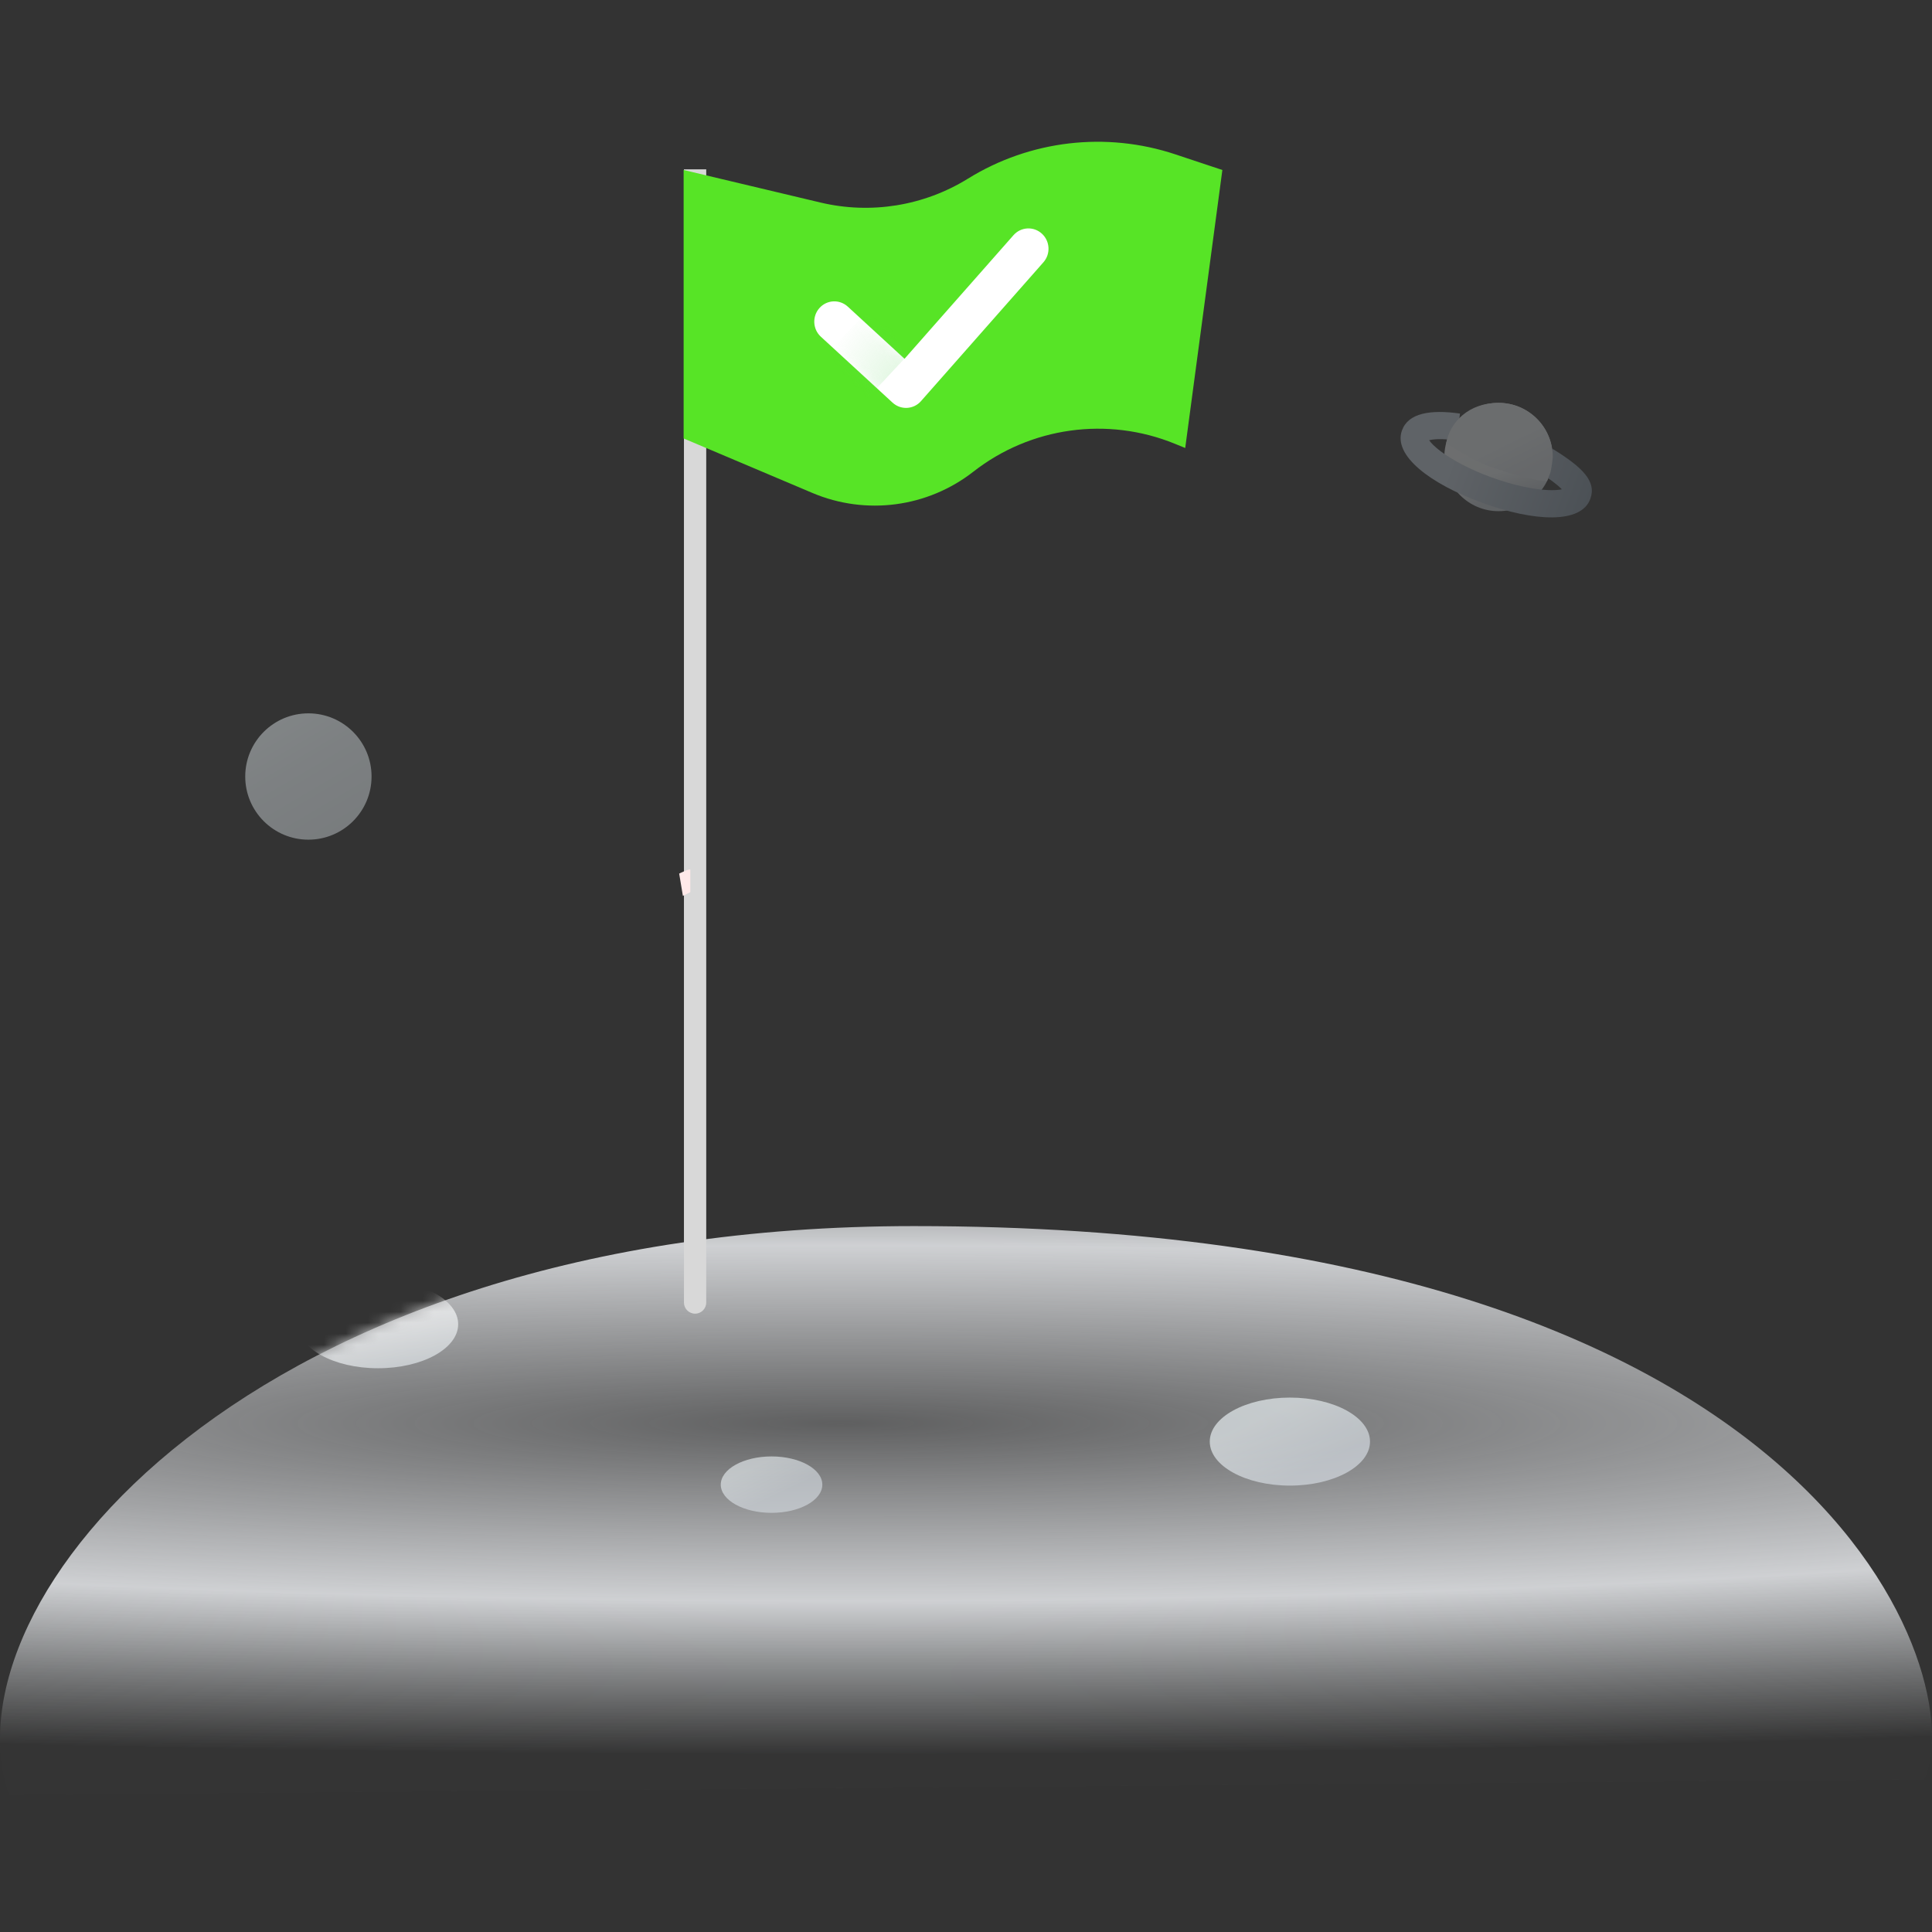 <svg width="176" height="176" viewBox="0 0 176 176" fill="none" xmlns="http://www.w3.org/2000/svg">
<rect x="0" y="0" width="176" height="176" fill="#333333" stroke="none"/>
<path d="M175.268 162.096C179.513 153.695 167.381 111.693 83.261 111.693C22.544 111.693 -5.323 146.072 0.837 163.496" fill="url(#paint0_radial_48_5880)"/>
<mask id="mask0_48_5880" style="mask-type:luminance" maskUnits="userSpaceOnUse" x="0" y="111" width="176" height="53">
<path d="M175.268 162.096C179.513 153.695 167.381 111.693 83.261 111.693C22.544 111.693 -5.323 146.072 0.837 163.496" fill="white"/>
</mask>
<g mask="url(#mask0_48_5880)">
<ellipse opacity="0.672" cx="70.286" cy="135.247" rx="4.626" ry="2.57" fill="url(#paint1_linear_48_5880)"/>
<ellipse opacity="0.73" cx="117.505" cy="131.325" rx="7.299" ry="4.009" fill="url(#paint2_linear_48_5880)"/>
<ellipse opacity="0.73" cx="34.44" cy="120.635" rx="7.299" ry="4.009" fill="url(#paint3_linear_48_5880)"/>
</g>
<g opacity="0.321">
<ellipse cx="136.51" cy="41.633" rx="4.935" ry="4.934" fill="url(#paint4_linear_48_5880)"/>
<path d="M141.001 44.644C139.595 44.579 137.756 44.173 135.872 43.487C133.988 42.801 132.318 41.931 131.2 41.078C130.727 40.717 130.383 40.38 130.189 40.106C130.246 40.092 130.31 40.078 130.382 40.065C130.924 39.97 131.716 39.983 132.659 40.116L133.004 37.673C130.27 37.288 128.287 37.636 127.716 39.206C126.884 41.49 130.27 44.074 135.028 45.806C139.787 47.537 144.041 47.734 144.873 45.45C145.456 43.848 144.179 42.583 141.467 40.905L140.169 43.003C141.091 43.574 141.78 44.078 142.199 44.493C142.228 44.522 142.256 44.55 142.281 44.577C141.963 44.643 141.526 44.668 141.001 44.644Z" fill="url(#paint5_linear_48_5880)"/>
<path d="M141.454 41.633C141.454 38.908 139.244 36.699 136.519 36.699C133.794 36.699 132.087 38.441 131.734 40.406C131.734 40.406 134.571 42.182 135.881 42.563C136.299 42.685 136.713 42.843 137.134 42.983C137.606 43.139 138.086 43.278 138.572 43.397C138.905 43.479 139.361 43.606 139.787 43.685C140.348 43.79 140.851 43.836 140.89 43.836C140.96 43.836 141.036 43.526 141.193 43.164C141.35 42.803 141.454 41.633 141.454 41.633Z" fill="url(#paint6_linear_48_5880)"/>
</g>
<circle opacity="0.418" cx="28.094" cy="70.738" r="5.754" fill="url(#paint7_linear_48_5880)"/>
<path d="M62.306 15.425H64.336V118.656C64.336 119.217 63.882 119.671 63.321 119.671C62.76 119.671 62.306 119.217 62.306 118.656V15.425Z" fill="#D8D8D8"/>
<path d="M62.277 15.486L74.738 18.449C79.328 19.541 84.163 18.759 88.175 16.276C93.835 12.772 100.758 11.962 107.075 14.062L111.354 15.486L107.97 40.811L107.017 40.422C100.888 37.922 93.889 38.893 88.672 42.967C84.497 46.228 78.883 46.97 74.004 44.905L62.277 39.941V15.486Z" fill="#57E426"/>
<path d="M92.326 21.425C93.002 20.659 94.165 20.598 94.916 21.289C95.66 21.973 95.721 23.135 95.053 23.893L83.899 36.543C83.572 36.915 83.116 37.132 82.633 37.157C82.15 37.183 81.674 37.014 81.309 36.679L74.778 30.674C74.035 29.99 73.974 28.827 74.642 28.07C75.317 27.304 76.48 27.243 77.232 27.934L82.399 32.684L92.326 21.425Z" fill="white"/>
<mask id="mask1_48_5880" style="mask-type:luminance" maskUnits="userSpaceOnUse" x="74" y="20" width="22" height="18">
<path d="M92.326 21.425C93.002 20.659 94.165 20.598 94.916 21.289C95.66 21.973 95.721 23.135 95.053 23.893L83.899 36.543C83.572 36.915 83.116 37.132 82.633 37.157C82.15 37.183 81.674 37.014 81.309 36.679L74.778 30.674C74.035 29.99 73.974 28.827 74.642 28.07C75.317 27.304 76.48 27.243 77.232 27.934L82.399 32.684L92.326 21.425Z" fill="white"/>
</mask>
<g mask="url(#mask1_48_5880)">
<path opacity="0.8" d="M82.482 32.577L78.149 37.21L73.409 34.069L80.17 27.276L82.482 32.577Z" fill="url(#paint8_linear_48_5880)"/>
</g>
<path d="M61.871 79.581C61.871 79.581 62.886 79.073 62.886 79.242C62.886 79.412 62.886 81.273 62.886 81.273L62.21 81.612L61.871 79.581Z" fill="#FFE9E9"/>
<defs>
<radialGradient id="paint0_radial_48_5880" cx="0" cy="0" r="1" gradientUnits="userSpaceOnUse" gradientTransform="translate(76.332 129.658) rotate(-90) scale(30.12 314.57)">
<stop stop-color="#EBEDF0" stop-opacity="0.24"/>
<stop offset="0.537" stop-color="#EBEDF0" stop-opacity="0.846"/>
<stop offset="1" stop-color="#E0E4E7" stop-opacity="0.01"/>
</radialGradient>
<linearGradient id="paint1_linear_48_5880" x1="66.563" y1="134.566" x2="67.972" y2="137.58" gradientUnits="userSpaceOnUse">
<stop stop-color="#E1E7EA"/>
<stop offset="1" stop-color="#D0D6DC"/>
</linearGradient>
<linearGradient id="paint2_linear_48_5880" x1="111.376" y1="130.95" x2="113.955" y2="136.329" gradientUnits="userSpaceOnUse">
<stop stop-color="#E1E7EA"/>
<stop offset="1" stop-color="#D0D6DC"/>
</linearGradient>
<linearGradient id="paint3_linear_48_5880" x1="29.786" y1="120.699" x2="31.245" y2="126.513" gradientUnits="userSpaceOnUse">
<stop stop-color="#FBFBFB"/>
<stop offset="1" stop-color="#D9DFE3"/>
</linearGradient>
<linearGradient id="paint4_linear_48_5880" x1="129.769" y1="38.236" x2="132.236" y2="46.766" gradientUnits="userSpaceOnUse">
<stop stop-color="#ECECEC"/>
<stop offset="0.718" stop-color="#E1E7EA"/>
<stop offset="1" stop-color="#BCC3CA"/>
</linearGradient>
<linearGradient id="paint5_linear_48_5880" x1="131.86" y1="43.562" x2="143.957" y2="47.965" gradientUnits="userSpaceOnUse">
<stop stop-color="#BAC6D2"/>
<stop offset="1" stop-color="#7F8F9F"/>
</linearGradient>
<linearGradient id="paint6_linear_48_5880" x1="134.694" y1="41.208" x2="136.308" y2="44.468" gradientUnits="userSpaceOnUse">
<stop stop-color="#E1E7EA"/>
<stop offset="1" stop-color="#D0D6DC"/>
</linearGradient>
<linearGradient id="paint7_linear_48_5880" x1="35.658" y1="72.446" x2="29.913" y2="62.743" gradientUnits="userSpaceOnUse">
<stop stop-color="#DAE2E6"/>
<stop offset="0.58" stop-color="#E3EBEF"/>
<stop offset="1" stop-color="#EDF6F9"/>
</linearGradient>
<linearGradient id="paint8_linear_48_5880" x1="75.579" y1="32.352" x2="79.961" y2="35.443" gradientUnits="userSpaceOnUse">
<stop stop-color="#67D666" stop-opacity="0.01"/>
<stop offset="1" stop-color="#67D666" stop-opacity="0.2"/>
</linearGradient>
</defs>
</svg>

